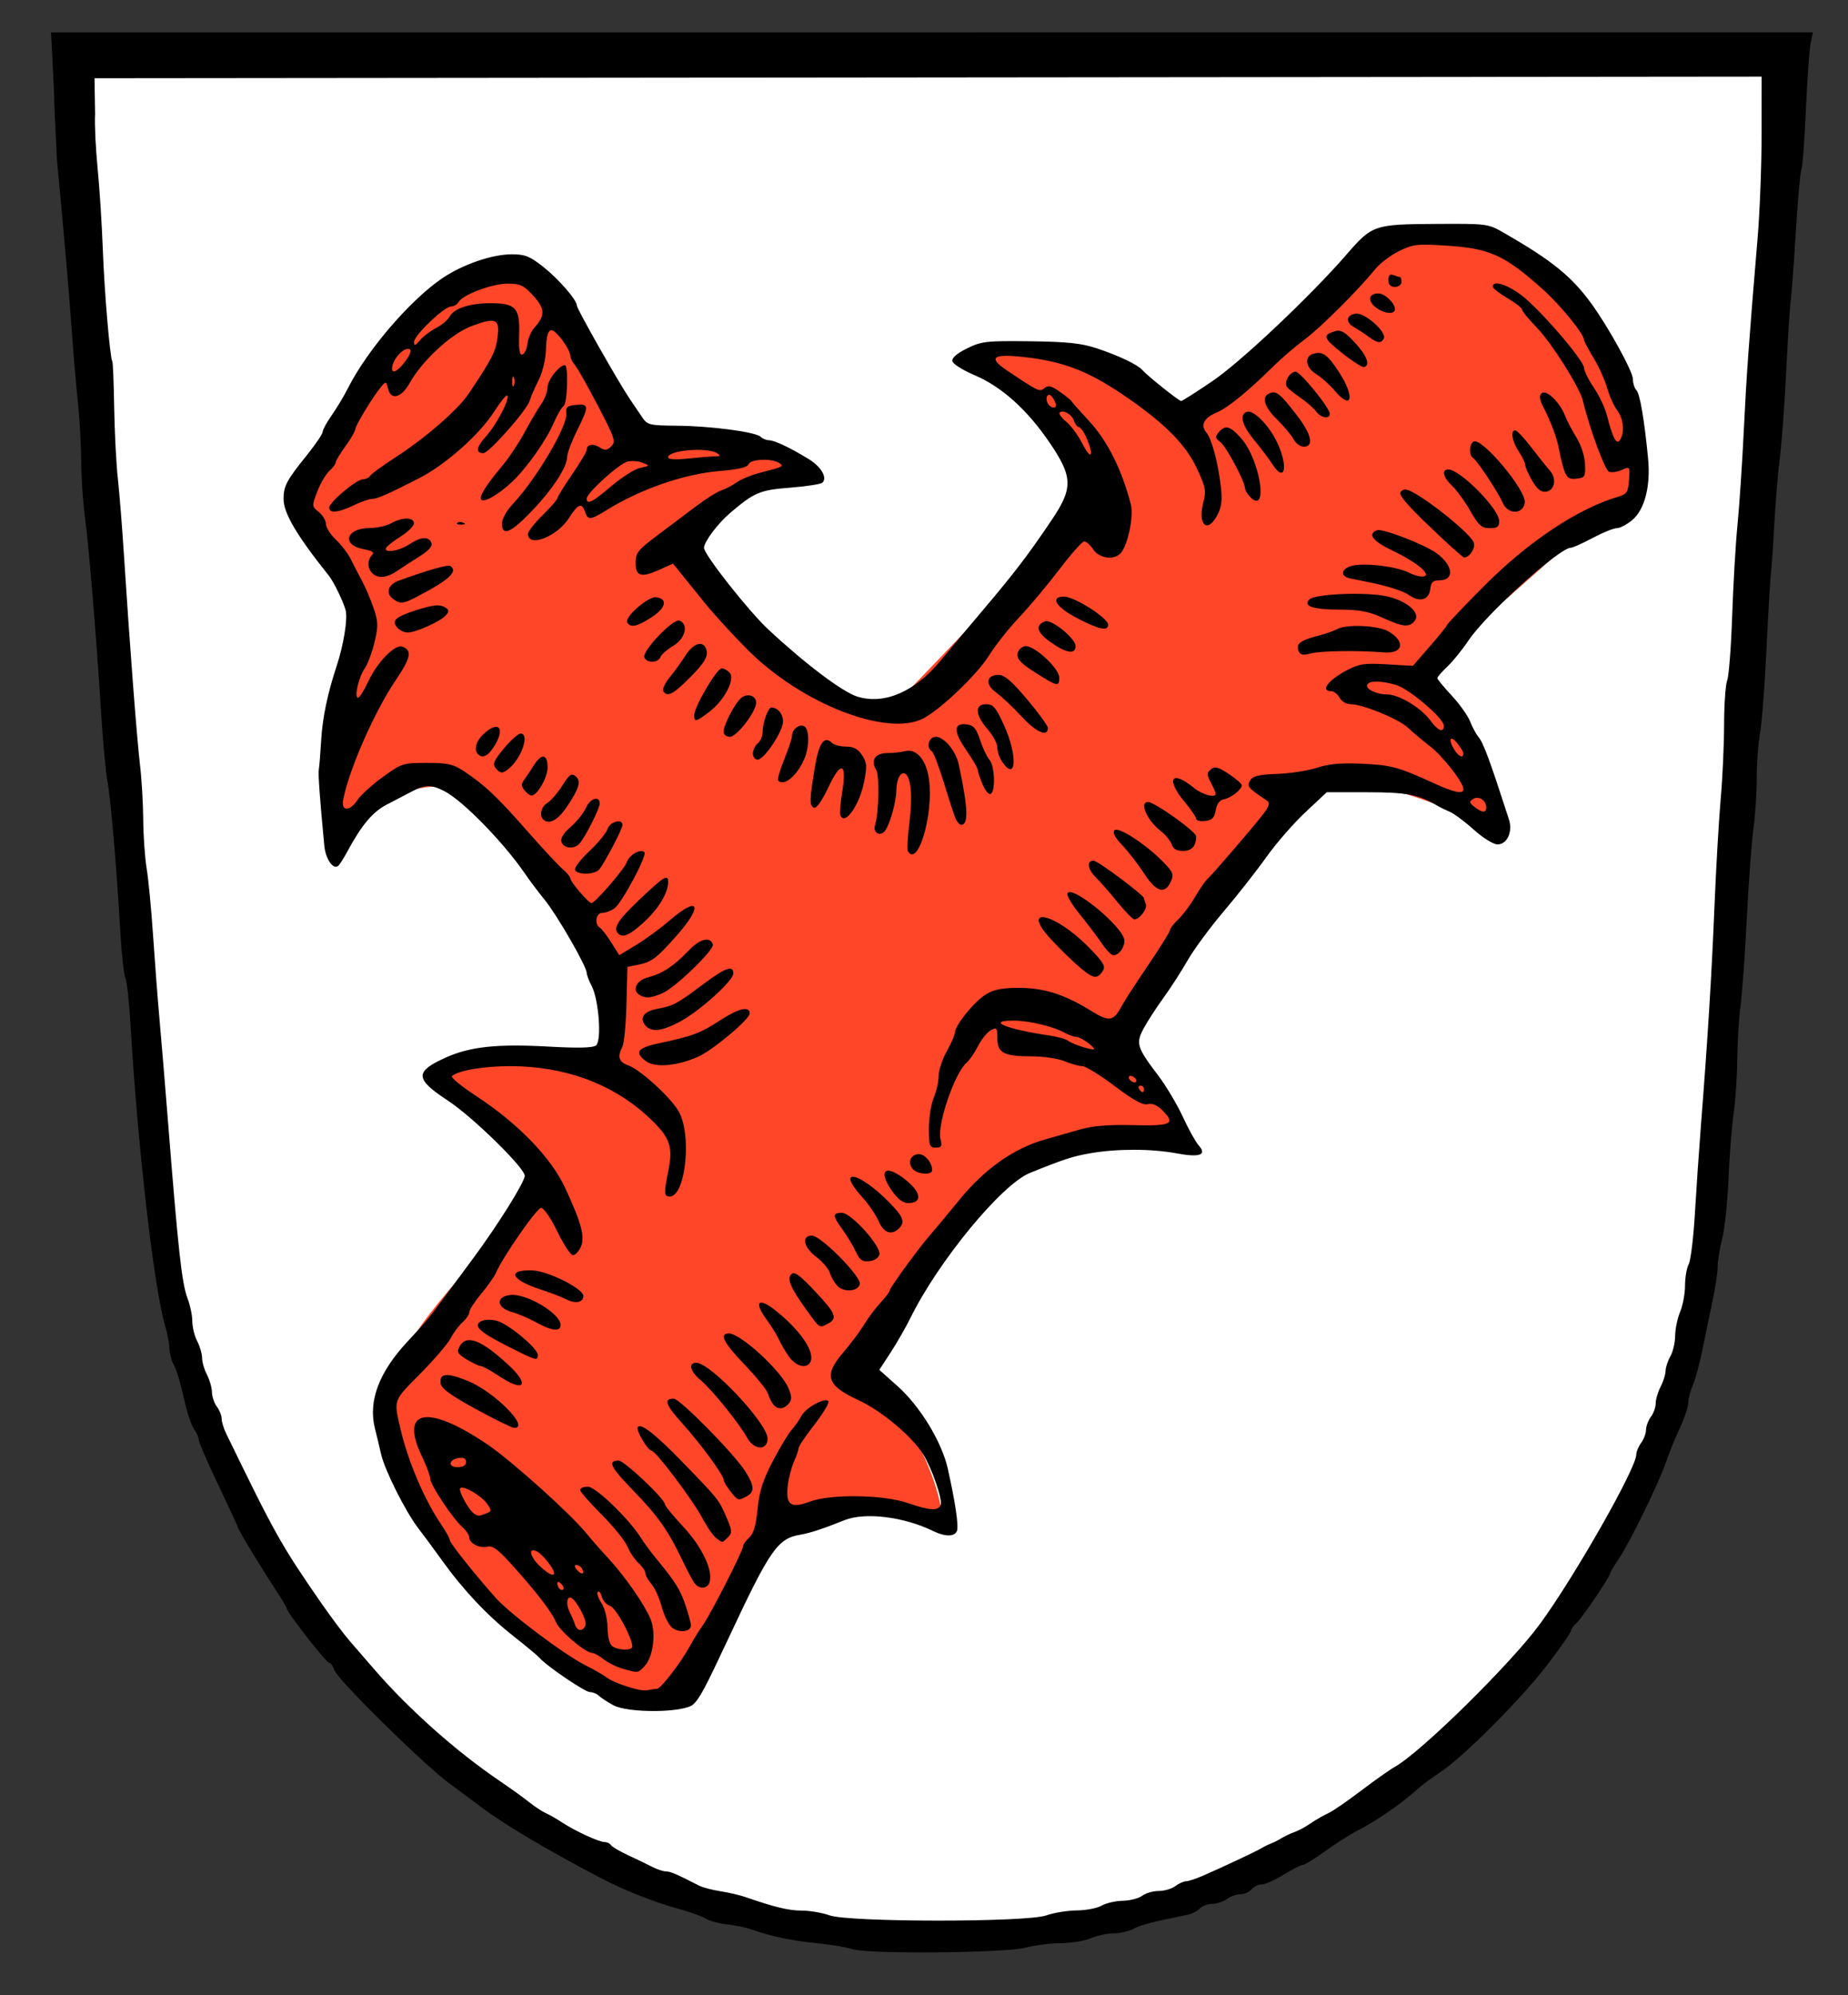 <?xml version="1.0" encoding="UTF-8" standalone="no"?>
<!-- Created with Inkscape (http://www.inkscape.org/) -->
<svg
   xmlns:svg="http://www.w3.org/2000/svg"
   xmlns="http://www.w3.org/2000/svg"
   version="1.0"
   width="567"
   height="612"
   id="svg2">
  <rect width="100%" height="100%" fill="#333333" stroke="none"/>
  <defs
     id="defs5" />
  <g
     id="g2384">
    <path
       d="M 24,17 L 547,19 L 520,399 C 507,471 451,535 414,556 C 390.599,569.282 344,595 295,592 C 247.049,589.043 182.357,580.776 140,545 C 99.038,510.388 65,440 56,409 L 24,17 z"
       id="path3066"
       style="fill:#ffffff;fill-rule:evenodd;stroke:none;stroke-width:1px;stroke-linecap:butt;stroke-linejoin:miter;stroke-opacity:1" />
    <path
       d="M 121.59,450.5 C 115.731,440.654 113.556,432.566 120.39,421.987 C 129.907,399.701 149.832,385.318 165,362.52 C 159.583,352.276 148.599,339.123 135.5,330.468 C 144.791,320.919 168.772,324.055 186.131,326.891 C 187.072,294.121 163.878,264.265 139.217,240.856 C 122.769,241.184 113.215,245.752 104.462,256.663 C 104.035,230.165 109.223,189.791 109.784,184.941 C 105.359,172.489 91.432,163.69 92.428,149.611 C 106.146,117.292 124.569,95.825 155.16,80.513 C 197.256,110.541 169.967,131.294 207.676,134.894 C 225.081,131.344 226.745,135.035 248.043,145.137 C 236.81,144.641 218.044,155.935 210.5,167.694 C 225.327,185.972 250.667,211.212 270.985,219.864 C 290.525,199.465 319.791,169.985 336.576,147.579 C 320.913,126.736 308.893,117.321 299.731,110.006 C 314.213,105.896 335.037,109.856 361.809,126 C 383.905,114.637 404.827,93.032 425.524,74.56 C 453.411,72.885 467.378,75.524 484.834,95.386 C 498.86,111.697 506.224,126.707 501.364,149.101 L 438.226,204.865 C 445.824,216.778 452.689,234.572 458,252.86 C 441.534,247.795 421.177,237.228 404.413,240.221 C 382.91,264.776 366.181,287.506 345.5,316.124 C 353.637,328.563 356.213,334.978 363.936,350.603 C 344.087,350.43 320.437,354.659 302.25,363.925 C 293.094,379.036 274.309,403.509 264.535,418.5 C 277.868,432.84 287.818,451.827 289.255,466.184 C 272.189,462.224 246.596,464.877 235.957,471.12 C 227.527,486.713 217.506,508.381 204.895,520.424 C 189.783,522.662 143.056,496.294 121.59,450.5 z"
       id="path2390"
       style="fill:#ff4628;fill-opacity:1" />
    <path
       d="M 188.105,522.991 C 186.238,521.957 184.236,520.636 183.655,520.055 C 183.075,519.475 181.88,519 181,519 C 179.473,519 167.597,510.931 165.5,508.469 C 164.95,507.823 161.303,504.787 157.395,501.721 C 149.609,495.612 142.128,487.675 135.676,478.677 C 133.379,475.474 130.052,470.974 128.283,468.677 C 124.429,463.673 118.018,450.879 116.919,446 C 116.486,444.075 115.632,440.508 115.021,438.073 C 112.945,429.796 116.254,420.937 124.901,411.624 C 130.937,405.125 131.337,404.643 136.5,397.666 C 139.25,393.949 143.072,388.792 144.994,386.204 C 152.678,375.857 161,362.558 161,360.627 C 161,358.208 145.022,342.578 137.483,337.621 C 127.242,330.888 127.131,328.719 136.805,324.36 C 144.244,321.008 152.571,320.131 168.5,321.021 C 177.489,321.523 181.925,321.407 182.877,320.645 C 184.659,319.221 183.73,306.629 181.533,302.416 C 180.697,300.812 180.01,298.992 180.006,298.372 C 179.996,296.427 170.95,280.71 167.161,276.053 C 165.171,273.607 162.507,270.078 161.24,268.211 C 154.673,258.535 142.022,245.562 136.3,242.636 C 132.322,240.603 130.366,240.634 126.307,242.798 C 124.55,243.734 121.112,245.529 118.665,246.787 C 114.383,248.988 110.928,253.084 106.676,261 C 105.642,262.925 104.388,264.931 103.891,265.457 C 102.383,267.051 99.91,263.637 99.505,259.403 C 98.123,244.947 97.572,237.3 97.819,236 C 97.976,235.175 98.301,231.125 98.542,227 C 98.939,220.208 100.498,212.713 103.221,204.5 C 105.46,197.751 106.762,189.656 106.024,187.082 C 105.205,184.228 102.381,178.431 100.914,176.594 C 90.963,164.133 87,157.408 87,152.984 C 87,149.099 87.958,147.303 94.097,139.685 C 96.794,136.338 99,133.083 99,132.45 C 99,131.818 100.24,129.545 101.755,127.4 C 103.271,125.255 105.536,121.475 106.79,119 C 112.651,107.428 125.654,92.246 135.5,85.478 C 141.787,81.157 150.892,78 157.067,78 C 161.067,78 162.588,78.607 166.66,81.826 C 171.431,85.598 177,92.023 177,93.754 C 177,94.746 189.797,117.311 193.187,122.297 C 194.385,124.058 196.122,126.625 197.046,128 C 198.62,130.342 199.287,130.505 207.613,130.571 C 217.982,130.655 231.89,132.49 233.371,133.971 C 233.937,134.537 235.097,135.015 235.95,135.034 C 237.69,135.072 242.658,137.433 248.206,140.858 C 251.967,143.179 253.894,146.518 252.349,148.036 C 251.882,148.495 247.45,149.187 242.5,149.574 C 233.098,150.309 231.458,150.998 224,157.356 C 220.201,160.594 216,166.205 216,168.04 C 216,170.071 229.592,187.327 235.661,193 C 246.891,203.499 258.547,212.292 263.057,213.669 C 271.396,216.214 280.75,212.157 288.651,202.567 C 291.318,199.331 297.343,192.141 302.04,186.591 C 311.363,175.575 315.49,170.158 322.67,159.509 C 329.305,149.67 329.202,146.267 321.947,135.631 C 315.098,125.591 307.268,118.575 299,115.072 C 295.425,113.557 292.364,111.622 292.199,110.773 C 292.005,109.778 293.608,108.386 296.699,106.864 C 301.142,104.676 302.582,104.513 316,104.675 C 327.444,104.814 331.764,105.269 336.5,106.838 C 343.265,109.079 349.012,111.814 350.5,113.501 C 352.117,115.333 361.721,123 362.399,123 C 362.741,123 367.114,120.215 372.117,116.812 C 380.844,110.875 402.261,90.636 413.275,77.916 C 420.968,69.032 421.667,68.793 440.342,68.682 C 456.393,68.587 456.533,68.605 461.5,71.461 C 476.168,79.896 482.124,84.711 488.215,93.06 C 493.429,100.207 501,113.931 501,116.234 C 501,117.536 501.487,119.087 502.082,119.682 C 503.151,120.751 504.51,128.702 505.663,140.634 C 506.478,149.07 504.624,156.297 500.825,159.494 C 499.187,160.872 497.044,162 496.064,162 C 495.084,162 491.752,163.35 488.66,165 C 485.568,166.65 482.56,168 481.977,168 C 478.439,168 455.962,188.355 450.555,196.455 C 448.702,199.23 445.795,202.822 444.093,204.437 C 442.392,206.052 441,207.653 441,207.994 C 441,208.334 442.973,210.732 445.385,213.322 C 447.797,215.912 450.346,219.486 451.05,221.265 C 451.754,223.044 452.895,225.175 453.587,226 C 455.135,227.845 457.01,232.908 462.97,251.329 C 464.198,255.124 462.418,259 459.448,259 C 458.213,259 454.993,257.001 452.239,254.525 C 449.502,252.064 446.19,249.59 444.881,249.027 C 443.571,248.465 441.825,247.608 441,247.124 C 435.167,243.698 431.53,243 419.503,243 L 407.073,243 L 400.502,249.147 C 396.887,252.528 391.502,258.716 388.534,262.897 C 385.565,267.079 379.698,274.55 375.494,279.5 C 371.291,284.45 366.31,291.2 364.425,294.5 C 362.54,297.8 359.204,302.975 357.011,306 C 354.818,309.025 352.076,313.253 350.918,315.395 C 348.424,320.006 348.816,321.284 355.355,329.868 C 357.714,332.966 361.1,338.643 362.879,342.484 C 364.659,346.326 366.843,350.274 367.734,351.258 C 370.441,354.25 368.155,355.093 360.97,353.752 C 353.238,352.309 342.732,352.3 334.5,353.729 C 329.201,354.649 326.371,355.571 316,359.762 C 307.32,363.269 287.914,386.822 279.31,404.293 C 277.899,407.157 275.179,411.899 273.265,414.832 L 269.784,420.164 L 275.398,425.167 C 282.273,431.295 288.929,442.211 290.778,450.393 C 293.087,460.609 294.189,468.065 293.611,469.571 C 292.916,471.381 289.972,471.398 286.331,469.611 C 277.363,465.211 265.411,463.744 259.108,466.271 C 252.475,468.929 248.524,470.225 245.5,470.734 C 238.583,471.899 236.228,475.3 223.51,502.5 C 216.369,517.773 214.656,520.981 212.681,522.779 C 209.836,525.369 192.665,525.518 188.105,522.991 z M 201.537,518.014 C 202.718,517.998 208.993,509.864 211.694,504.847 C 212.687,503.002 214.462,500.144 215.638,498.496 C 218.093,495.055 228,475.608 228,474.229 C 228,473.723 228.844,472.546 229.875,471.613 C 231.202,470.412 231.954,467.845 232.448,462.827 C 232.986,457.368 234.064,453.985 237.135,448.119 C 239.329,443.928 241.94,439.6 242.937,438.5 C 243.934,437.4 245.254,435.522 245.87,434.326 C 247.153,431.834 252.991,428.59 254.134,429.735 C 254.554,430.156 252.671,433.365 249.949,436.868 C 247.227,440.37 245,443.677 245,444.217 C 245,444.756 244.367,446.616 243.592,448.349 C 242.818,450.082 241.963,453.395 241.693,455.711 C 241.009,461.562 242.652,462.787 248.294,460.632 C 254.649,458.205 270.954,458.404 278.5,461 C 285.407,463.376 287.867,463.509 288.621,461.546 C 289.23,459.959 285.992,450.553 283.344,446.218 C 279.949,440.659 270.52,432.737 263.391,429.454 C 253.559,424.925 252.62,421.872 258.846,414.678 C 260.962,412.234 263.758,408.494 265.06,406.367 C 266.362,404.24 268.679,401.15 270.209,399.5 C 271.739,397.85 272.993,396.183 272.995,395.796 C 273.001,394.993 281.881,382.797 285.26,378.951 C 286.492,377.549 290.65,372.552 294.5,367.847 C 302.134,358.518 311.074,352.222 320.5,349.536 C 323.25,348.753 328.067,347.376 331.205,346.477 C 335.26,345.315 340.014,344.919 347.643,345.109 C 359.464,345.403 360.818,344.727 356.684,340.593 C 355.048,338.957 353.525,338.311 352.152,338.671 C 350.669,339.058 347.788,337.482 341.98,333.106 C 337.523,329.748 333.06,327 332.061,327 C 331.062,327 328.629,326.325 326.654,325.5 C 324.68,324.675 320.095,324 316.466,324 C 307.974,324 306,322.949 306,318.43 C 306,315.241 305.822,315.025 304.003,315.998 C 302.905,316.586 301.138,318.769 300.076,320.85 C 299.015,322.931 297.461,325.203 296.623,325.898 C 292.961,328.937 287.458,344.991 288.565,349.404 C 289.112,351.584 288.879,352 287.108,352 C 285.203,352 285,351.434 285,346.122 C 285,342.889 285.675,338.629 286.5,336.654 C 287.325,334.68 288,331.674 288,329.975 C 288,328.275 289.125,324.87 290.5,322.407 C 291.875,319.944 293,317.359 293,316.662 C 293,314.51 298.918,307.214 302.417,305.051 C 304.922,303.503 307.423,303 312.618,303 C 320.341,303.001 326.683,305.021 334.794,310.062 C 340.401,313.548 341.647,313.328 344.257,308.392 C 344.941,307.099 348.538,301.559 352.25,296.081 C 355.962,290.603 359,285.722 359,285.235 C 359,284.747 360.132,283.285 361.516,281.985 C 362.9,280.685 365.229,277.569 366.692,275.061 C 368.156,272.552 369.896,270.05 370.56,269.5 C 371.224,268.95 375.95,263.584 381.063,257.575 C 389.783,247.329 390.24,246.571 388.43,245.369 C 382.926,241.713 382.475,241.158 383.567,239.376 C 384.395,238.023 386.256,237.576 391.891,237.373 C 395.882,237.229 401.353,236.379 404.048,235.484 C 407.566,234.316 411.423,233.965 417.724,234.241 C 426.753,234.635 429.054,235.253 439.729,240.145 C 446.185,243.104 449,243.682 449,242.05 C 449,240.004 442.721,231.951 438.72,228.867 C 436.399,227.078 433.36,224.523 431.966,223.19 C 429.185,220.529 418.128,216 414.413,216 C 413.094,216 411.603,215.126 411,214 C 410.411,212.9 409.27,212 408.465,212 C 405.008,212 407.421,208.681 413.056,205.685 C 416.991,203.593 418.504,203.36 425.518,203.766 L 433.502,204.228 L 438.751,198.193 C 441.638,194.874 444,191.936 444,191.665 C 444,191.394 449.062,186.071 455.25,179.836 C 468.783,166.2 484.082,156.005 496.5,152.347 C 499.145,151.568 499.536,150.961 499.808,147.227 C 500.112,143.04 500.086,143.004 497.622,144.127 C 496.25,144.752 494.47,145.011 493.667,144.702 C 492.418,144.223 487.627,131.187 485.659,122.913 C 484.669,118.749 476.052,105.13 471.34,100.282 C 468.953,97.826 467,95.427 467,94.95 C 467,94.474 464.975,92.898 462.5,91.447 C 460.025,89.997 458,88.403 458,87.905 C 458,85.886 462.397,87.21 466.81,90.557 C 472.455,94.838 485.993,110.557 486.018,112.86 C 486.028,113.762 487.38,116.482 489.022,118.905 C 490.663,121.328 492.47,125.153 493.037,127.405 C 494.786,134.352 495.995,136.621 497.053,134.948 C 498.534,132.608 498.137,128.451 496.189,125.885 C 495.193,124.573 493.801,121.475 493.095,119 C 492.389,116.525 490.504,112.356 488.906,109.735 C 487.308,107.114 486,104.638 486,104.232 C 486,102.433 478.732,93.536 473.314,88.701 C 461.408,78.078 457.075,76.15 443.176,75.294 C 434.766,74.776 433.396,74.947 429.213,77.036 C 426.661,78.311 423.444,80.736 422.063,82.427 C 416.596,89.117 405.227,100.45 400.307,104.113 C 397.451,106.239 393.176,109.897 390.807,112.241 C 383.004,119.963 376.723,125.089 373.322,126.51 C 369.395,128.151 368.237,130.376 370.126,132.652 C 371.784,134.65 373.667,141.637 374.555,149.086 C 375.059,153.315 374.824,155.44 373.585,157.836 C 370.513,163.777 367.406,161.176 369.188,154.155 C 370.113,150.513 369.904,149.393 367.239,143.697 C 363.897,136.556 357.943,130.429 346.634,122.495 C 335.054,114.372 327.3,111.158 315.767,109.702 C 304.679,108.303 302.714,109.455 309.011,113.665 C 318.737,120.167 318.965,120.274 320.463,119.031 C 321.583,118.101 322.58,118.343 325.191,120.176 C 327.011,121.454 328.625,122.762 328.777,123.082 C 328.93,123.402 331.324,126.102 334.097,129.082 C 339.777,135.186 344.273,144.16 346.97,154.78 C 347.865,158.303 346.094,166.977 343.953,169.556 C 341.986,171.927 337.271,171.344 335.408,168.5 C 334.507,167.125 333.259,166.03 332.635,166.068 C 332.011,166.105 328.575,169.982 325,174.684 C 321.425,179.386 315.889,185.993 312.698,189.367 C 309.507,192.74 305.361,197.975 303.485,201 C 299.878,206.816 288.64,217.584 283.286,220.352 C 272.203,226.083 246.09,215.933 229.562,199.468 C 225.128,195.051 219.149,188.526 216.276,184.968 C 213.403,181.411 210.027,177.235 208.774,175.688 L 206.496,172.876 L 202.093,174.847 C 196.65,177.284 195,176.739 195,172.504 C 195,169.63 195.809,168.616 201.49,164.361 C 205.06,161.687 210.486,157.61 213.547,155.299 C 216.609,152.989 220.1,150.793 221.307,150.418 C 222.513,150.044 224.629,148.943 226.009,147.972 C 227.389,147.001 230.539,145.688 233.009,145.054 C 240.489,143.134 240.674,143.038 238.972,141.962 C 236.675,140.509 230.29,140.803 229.681,142.389 C 229.317,143.337 226.504,143.997 220.824,144.467 C 209.789,145.38 196.356,150.056 185.77,156.67 C 181.213,159.516 180.314,159.564 179.5,157 C 178.568,154.063 177.32,154.533 174.597,158.846 C 170.961,164.606 162,168.087 162,163.74 C 162,163.012 164.025,160.429 166.5,158 C 168.975,155.571 171,153.256 171,152.855 C 171,152.454 173.025,149.169 175.5,145.553 C 177.975,141.938 180,138.561 180,138.049 C 180,136.332 181.9,135.921 183.943,137.197 C 185.624,138.246 186.235,138.193 187.545,136.883 C 188.982,135.446 188.615,134.333 183.425,124.403 C 180.291,118.406 177.113,112.79 176.364,111.921 C 175.614,111.053 175,109.847 175,109.241 C 175,107.136 170.492,101.05 169.099,101.274 C 168.121,101.432 167.643,103.161 167.518,107 C 167.412,110.242 166.5,114.142 165.297,116.5 C 164.175,118.7 162.911,121.615 162.489,122.977 C 161.575,125.925 150.018,138.976 148.309,138.99 C 145.84,139.01 146.13,137.127 149.096,133.869 C 152.309,130.339 156.545,122.211 155.641,121.308 C 155.352,121.018 153.525,123.267 151.582,126.305 C 147.114,133.289 136.719,142.518 128.692,146.627 C 118.901,151.64 115.807,152.998 114.096,153.034 C 113.218,153.053 110.7,153.937 108.5,155 C 103.826,157.258 101,157.526 101,155.712 C 101,154.056 109.408,147 111.381,147 C 112.207,147 113.168,146.537 113.518,145.97 C 113.868,145.404 117.382,142.846 121.327,140.286 C 130.713,134.195 140.517,125.665 143.842,120.698 C 150.932,110.106 152.046,107.947 152.634,103.657 C 153.44,97.775 152.202,97.204 144.714,100.006 C 138.512,102.326 129.586,110.537 125.663,117.531 C 123.104,122.092 119.914,122.874 119.036,119.155 C 118.504,116.9 118.422,116.881 116.922,118.655 C 114.489,121.53 109,130.561 109,131.688 C 109,132.244 107.65,134.564 106,136.841 C 104.35,139.119 103,141.367 103,141.836 C 103,142.306 102.116,143.49 101.036,144.467 C 99.956,145.445 98.296,148.277 97.347,150.761 C 95.648,155.21 95.655,155.302 97.811,157.048 C 99.015,158.023 100,159.677 100,160.723 C 100,161.77 101.387,163.948 103.082,165.563 C 104.777,167.178 106.819,169.85 107.62,171.5 C 108.422,173.15 109.938,176.075 110.989,178 C 112.041,179.925 113.655,183.7 114.577,186.389 C 116.047,190.676 116.09,191.968 114.933,196.889 C 114.207,199.975 112.847,203.625 111.91,205 C 110.019,207.776 108.597,214 109.854,214 C 110.296,214 111.7,211.775 112.974,209.056 C 115.798,203.027 121.22,197.487 123.457,198.345 C 126.506,199.515 126.065,201.746 121.429,208.599 C 114.894,218.258 107.089,235.999 105.304,245.25 C 104.596,248.917 107.308,248.986 109.682,245.362 C 110.633,243.911 114.108,240.761 117.406,238.362 C 123.228,234.125 123.617,234 130.968,234 C 137.503,234 139.079,234.364 142.518,236.665 C 148.875,240.92 152.576,244.421 161.665,254.778 C 166.358,260.125 171.278,265.417 172.599,266.538 C 173.919,267.658 175.013,269.008 175.029,269.538 C 175.06,270.539 180.615,277 181.446,277 C 182.56,277 191.572,266.594 192.318,264.446 C 193.114,262.154 196.557,260.224 197.739,261.406 C 198.646,262.312 190.757,277.051 188.527,278.615 C 187.443,279.377 185.755,280 184.777,280 C 182.834,280 182.275,283.434 184.041,284.525 C 184.613,284.879 186.19,286.925 187.545,289.072 L 190.01,292.976 L 195.255,289.791 C 198.14,288.04 202.742,284.671 205.483,282.304 C 214.591,274.437 215.868,277.703 207.401,287.212 C 201.237,294.135 199.997,295.049 195.534,295.96 L 192.5,296.579 L 192.209,307.932 C 192.049,314.177 191.486,320.092 190.959,321.077 C 189.347,324.089 189.873,325.76 192.75,326.767 C 196.347,328.027 205.296,336.125 208.094,340.652 C 212.372,347.575 210.441,367 205.474,367 C 203.702,367 203.662,366.017 205.133,358.694 C 206.614,351.317 205.407,348.426 198.11,341.871 C 187.318,332.177 172.956,327.034 156.616,327.012 C 148.431,327.001 140.697,328.311 138.667,330.052 C 138.209,330.444 141.584,333.218 146.167,336.215 C 158.893,344.537 169.133,355.114 173.394,364.34 C 178.48,375.35 179.564,379.466 178.181,382.503 C 177.555,383.876 176.471,384.991 175.771,384.979 C 175.072,384.968 172.925,381.705 171,377.729 C 168.998,373.594 166.867,370.5 166.021,370.5 C 164.695,370.5 154.299,385.453 152.1,390.522 C 151.618,391.634 149.598,394.489 147.611,396.867 C 145.625,399.244 144,401.752 144,402.44 C 144,403.127 143.054,404.546 141.898,405.593 C 140.741,406.639 139.1,408.846 138.251,410.498 C 137.401,412.149 133.196,417.049 128.906,421.387 C 120.441,429.946 120.714,429.121 123.057,439 C 125.307,448.492 130.325,460.17 135.299,467.489 C 136.784,469.675 138,471.873 138,472.372 C 138,473.265 145.714,482.959 152.189,490.204 C 156.477,495.001 173.075,507.464 179.5,510.711 C 182.25,512.1 185.111,513.729 185.858,514.33 C 188.2,516.216 196.41,518.892 198.5,518.45 C 199.6,518.217 200.966,518.021 201.537,518.014 z M 191.058,511.832 C 189.165,511.288 186.517,509.979 185.173,508.922 C 183.83,507.865 182.302,507 181.779,507 C 179.63,507 171.747,500.331 170.573,497.519 C 169.223,494.289 164.556,488.25 156.545,479.368 C 152.896,475.321 151.075,474.009 149.634,474.386 C 147.251,475.009 144,473.413 144,471.62 C 144,470.899 143.045,469.453 141.878,468.405 C 138.836,465.673 132,455.393 132,453.55 C 132,452.692 130.875,449.658 129.5,446.808 C 122.464,432.222 131.082,430.572 149.476,442.983 C 156.845,447.956 174.904,464.16 179.874,470.259 C 181.326,472.041 184.386,475.525 186.672,478 C 191.729,483.473 197.718,492.081 199.593,496.569 C 201.346,500.763 200.441,508.15 197.832,510.95 C 195.71,513.228 195.856,513.209 191.058,511.832 z M 194,505.029 C 194,502.346 188.974,493.127 187.207,492.566 C 186.112,492.218 184.96,490.956 184.648,489.761 C 184.335,488.565 183.776,487.891 183.404,488.262 C 183.033,488.634 183.533,490.164 184.515,491.663 C 185.552,493.246 186.342,496.418 186.4,499.231 C 186.465,502.361 187.031,504.41 188,505.022 C 189.967,506.264 194,506.269 194,505.029 z M 179.629,498.525 C 180.243,496.925 176.417,490 174.918,490 C 173.734,490 173.739,492.538 174.927,494.764 C 175.437,495.719 176.098,497.288 176.396,498.25 C 177.056,500.384 178.857,500.537 179.629,498.525 z M 172.183,485.783 C 171.466,485.066 171,485.007 171,485.633 C 171,486.968 172.183,488.151 172.85,487.483 C 173.134,487.199 172.834,486.434 172.183,485.783 z M 170,482.465 C 170,481.207 166.566,476.838 164.858,475.924 C 161.908,474.345 162.515,477.47 165.74,480.46 C 168.335,482.866 170,483.65 170,482.465 z M 178.541,481.067 C 178.179,480.48 177.403,480 176.819,480 C 176.155,480 176.231,480.574 177.02,481.524 C 178.392,483.177 179.617,482.808 178.541,481.067 z M 149.258,464.164 C 150.874,463.524 150.889,463.287 149.447,461.228 C 147.7,458.733 142.149,455.518 141.21,456.457 C 140.531,457.136 143.763,463.099 145.425,464.235 C 146.68,465.092 146.923,465.088 149.258,464.164 z M 143,448.43 C 143,447.388 142.271,446.968 140.828,447.18 C 137.627,447.652 137.284,450 140.417,450 C 142.097,450 143,449.451 143,448.43 z M 206.121,499.157 C 205.092,498.246 203.686,495.365 202.996,492.755 C 202.307,490.145 200.901,487.038 199.871,485.852 C 198.842,484.665 198,483.158 198,482.502 C 198,481.846 197.063,480.462 195.917,479.425 C 194.772,478.389 193.231,476.094 192.492,474.326 C 191.753,472.558 188.19,468.153 184.574,464.537 C 180.958,460.921 178,457.521 178,456.981 C 178,456.442 179.073,456 180.385,456 C 182.792,456 192.987,465.862 196.707,471.79 C 197.643,473.28 199.779,476.164 201.454,478.197 C 207.276,485.264 208.689,487.528 210.34,492.428 C 211.253,495.139 212,497.899 212,498.562 C 212,500.549 208.135,500.941 206.121,499.157 z M 213.215,485.75 C 212.649,485.062 211.008,482.025 209.569,479 C 205.023,469.445 202.016,465.141 194.43,457.33 C 187.248,449.935 186.296,448 189.838,448 C 191.547,448 204,459.782 204,461.399 C 204,461.865 206.588,465.019 209.75,468.41 C 215.508,474.583 218.96,482.057 217.64,485.495 C 216.939,487.323 214.621,487.457 213.215,485.75 z M 219.723,471.75 C 218.81,471.062 216.901,468.296 215.481,465.603 C 212.623,460.18 201.196,445 199.973,445 C 198.797,445 195.061,438.71 195.661,437.74 C 196.529,436.335 201.064,439.868 209.354,448.408 C 220.39,459.778 220.539,459.963 222.825,465.239 C 224.656,469.467 224.715,470.142 223.368,471.489 C 221.551,473.306 221.768,473.291 219.723,471.75 z M 224.073,457.365 C 222.933,455.916 222,454.336 222,453.855 C 222,452.41 215.03,442.898 209.363,436.61 C 204.16,430.836 203.521,429 206.715,429 C 208.593,429 225.17,445.823 228.62,451.23 C 231.506,455.753 231.612,457.602 229.066,458.965 C 226.446,460.367 226.429,460.361 224.073,457.365 z M 229.244,440.992 C 226.76,436.507 218.545,426.329 215.004,423.35 C 211.712,420.58 211.06,418 213.652,418 C 217.998,418 235.5,436.608 235.5,441.229 C 235.5,444.992 231.373,444.836 229.244,440.992 z M 146,432.195 C 138.399,428.049 135.416,425.886 135.197,424.361 C 134.738,421.167 137.093,420.937 143.52,423.55 C 151.723,426.883 162.817,438.119 157.75,437.961 C 157.062,437.939 151.775,435.345 146,432.195 z M 237.245,430.75 C 236.695,430.062 235.959,428.566 235.61,427.425 C 235.262,426.283 232.057,422.313 228.488,418.601 C 221.988,411.84 220.559,409 223.656,409 C 227.241,409 239.71,420.47 241.917,425.799 C 242.977,428.359 242.994,429.303 241.999,430.501 C 240.484,432.327 238.586,432.427 237.245,430.75 z M 153,422 C 150.525,420.355 148.05,419.005 147.5,419.001 C 146.95,418.996 145.023,418.092 143.218,416.991 C 140.406,415.277 140.088,414.704 141.003,412.995 C 143.025,409.216 147.547,410.879 155.75,418.421 C 162.792,424.895 160.954,427.287 153,422 z M 242.093,416.131 C 240.969,414.552 239.579,412.19 239.003,410.881 C 238.428,409.571 236.648,406.7 235.047,404.5 C 231.226,399.249 232.733,397.829 237.837,401.871 C 245.769,408.153 250.341,415.022 248.535,417.943 C 247.32,419.909 244.147,419.016 242.093,416.131 z M 155.956,413.017 C 147.022,408.498 144.994,406.586 147.685,405.216 C 148.723,404.689 150.785,404.652 152.5,405.131 C 156.101,406.136 165,413.574 165,415.578 C 165,417.504 164.606,417.392 155.956,413.017 z M 164.5,405.592 C 162.3,404.381 158.925,402.948 157,402.408 C 152.26,401.077 152.046,397.641 156.676,397.192 C 161.646,396.71 172,402.939 172,406.41 C 172,408.549 169.348,408.26 164.5,405.592 z M 247.532,401.912 C 242.471,394.867 241.36,392.24 242.823,390.777 C 243.715,389.885 245.415,391.121 249.996,395.996 C 256.458,402.872 257.066,404.359 254.066,405.965 C 251.363,407.411 251.579,407.545 247.532,401.912 z M 173.737,398.539 C 172.356,397.822 168.812,396.455 165.863,395.5 C 156.68,392.528 155.369,389.358 163.452,389.671 C 168.187,389.855 179,395.291 179,397.488 C 179,399.487 176.519,399.982 173.737,398.539 z M 256.816,394.297 C 255.947,393.309 254.941,391.527 254.579,390.339 C 254.217,389.15 252.364,386.99 250.461,385.538 C 246.517,382.53 245.793,379 249.118,379 C 251.859,379 264.241,391.498 263.801,393.82 C 263.353,396.186 258.753,396.501 256.816,394.297 z M 262.532,383.813 C 261.681,381.991 259.863,378.971 258.492,377.102 C 255.406,372.894 255.374,372 258.309,372 C 261.144,372 270.305,382.166 269.812,384.765 C 269.616,385.797 268.388,386.627 266.781,386.813 C 264.563,387.069 263.802,386.532 262.532,383.813 z M 269.611,374.61 C 268.832,372.746 266.576,369.429 264.597,367.239 C 256.225,357.972 263.468,359.284 272.75,368.716 C 277.199,373.237 277.792,374.808 275.8,376.8 C 273.588,379.012 271.078,378.124 269.611,374.61 z M 273.541,365.059 C 269.033,358.554 271.994,356.909 278.421,362.347 C 282.749,366.008 282.859,369 278.667,369 C 277.007,369 275.433,367.79 273.541,365.059 z M 280.011,358.513 C 278.367,356.532 279.446,354 281.933,354 C 283.829,354 286,356.634 286,358.934 C 286,360.537 281.423,360.215 280.011,358.513 z M 198.25,325.516 C 194.601,322.873 195.539,321.418 201.75,320.089 C 212.675,317.752 214.679,317.007 220.952,312.953 C 226.711,309.231 230,308.473 230,310.868 C 230,312.679 218.488,322.291 214.025,324.206 C 207.528,326.995 201.036,327.534 198.25,325.516 z M 198.011,314.513 C 196.082,312.189 197.542,310.174 201.697,309.424 C 206.533,308.55 207.594,307.983 215.648,301.962 C 222.562,296.794 225,295.911 225,298.574 C 225,300.774 214.887,309.948 208.822,313.25 C 203.165,316.33 199.841,316.718 198.011,314.513 z M 196.152,305.115 C 193.797,303.623 195.295,300.68 198.882,299.751 C 203.27,298.614 206.64,296.397 211.178,291.663 C 214.729,287.959 217.876,287.124 218.721,289.662 C 219.255,291.266 207.229,302.911 203.282,304.613 C 199.584,306.207 198.046,306.315 196.152,305.115 z M 331.383,296.787 C 329.24,294.979 325.277,291.123 322.576,288.217 C 312.773,277.672 323.425,279.792 333.989,290.489 C 338.461,295.017 339.273,296.343 338.412,297.708 C 336.703,300.418 335.498,300.26 331.383,296.787 z M 338,289.295 C 336.625,287.265 333.562,283.217 331.193,280.299 C 328.824,277.381 327.172,274.531 327.522,273.965 C 329.097,271.417 345,284.654 345,288.512 C 345,290.75 343.264,293.004 341.55,292.993 C 340.973,292.989 339.375,291.325 338,289.295 z M 189.667,286.333 C 188.004,284.671 189.503,282.292 196.25,275.889 C 203.81,268.715 205,267.986 205,270.532 C 205,273.835 202.085,278.693 197.67,282.75 C 193.237,286.823 191.109,287.776 189.667,286.333 z M 342.911,276.75 C 340.559,273.863 337.592,270.469 336.318,269.21 C 333.658,266.581 333.279,264 335.553,264 C 336.844,264 351,274.567 351,275.531 C 351,275.699 351.251,276.49 351.558,277.289 C 352.107,278.722 349.647,282 348.022,282 C 347.562,282 345.262,279.637 342.911,276.75 z M 351.087,267.985 C 349.3,265.227 346.286,261.325 344.39,259.315 C 342.07,256.855 341.272,255.328 341.951,254.649 C 343.146,253.454 351.72,259.052 356.937,264.435 C 359.989,267.584 360.224,268.213 359.193,270.475 C 357.399,274.412 354.718,273.589 351.087,267.985 z M 176.444,266.909 C 176.072,266.308 178.001,263.723 180.741,261.151 C 183.475,258.584 186.032,255.475 186.423,254.242 C 187.128,252.021 191,250.987 191,253.019 C 191,254.193 185.526,264.661 183.867,266.66 C 182.531,268.27 177.391,268.442 176.444,266.909 z M 278.569,261.112 C 278.268,260.624 278.468,256.699 279.014,252.39 C 280.032,244.36 279.545,238.455 277.775,237.361 C 276.369,236.492 275.036,238.96 275,242.5 C 274.962,246.253 272.81,253.59 271.306,255.094 C 269.762,256.638 267.79,255.238 268.474,253.083 C 269.665,249.33 269.888,237.793 268.802,236.055 C 267.024,233.207 268.51,231.002 272.219,230.986 C 274.023,230.979 276.426,230.724 277.557,230.42 C 281.161,229.452 284.228,233.006 285.038,239.088 C 286.46,249.772 281.661,266.114 278.569,261.112 z M 359.508,259.026 C 359.164,257.94 357.671,256.103 356.191,254.942 C 351.89,251.569 349.437,246.003 352.25,245.998 C 354.261,245.994 367,255.086 367,256.525 C 367,259.525 365.668,261 362.96,261 C 361.025,261 359.937,260.378 359.508,259.026 z M 172.297,258.332 C 171.86,257.193 172.763,255.688 175.146,253.582 C 177.064,251.887 179.157,249.262 179.796,247.75 C 181.011,244.874 184,243.947 184,246.447 C 184,247.966 179.807,256.322 177.88,258.645 C 176.32,260.524 173.068,260.342 172.297,258.332 z M 293.059,250.75 C 292.566,249.512 290.961,244.565 289.494,239.755 C 288.026,234.945 286.415,230.756 285.913,230.446 C 284.056,229.299 284.942,226 287.106,226 C 289.67,226 293.264,230.308 294.157,234.452 C 297.01,247.692 297.226,253 294.911,253 C 294.386,253 293.553,251.988 293.059,250.75 z M 166.667,251.333 C 165.363,250.03 166.029,247.463 167.988,246.239 C 169.082,245.557 171.133,243.165 172.547,240.925 C 174.674,237.556 175.37,237.063 176.582,238.068 C 178.387,239.566 177.742,241.8 173.832,247.594 C 171.116,251.618 168.379,253.046 166.667,251.333 z M 367,251.161 C 367,250.627 365.425,248.304 363.5,246 C 357.547,238.875 359.432,235.988 366.327,241.67 C 368.862,243.76 373,244.864 373,243.45 C 373,243.148 372.337,241.618 371.526,240.051 C 370.227,237.538 370.228,237.056 371.533,235.972 C 372.737,234.974 373.762,235.238 377.007,237.386 C 379.203,238.839 381,240.402 381,240.859 C 381,242.171 377.696,244.758 375.508,245.159 C 374.201,245.399 373.339,246.552 373.003,248.512 C 372.599,250.87 371.912,251.567 369.745,251.816 C 368.235,251.99 367,251.696 367,251.161 z M 257.815,249.946 C 257.604,249.311 257.87,246.135 258.407,242.888 C 259.899,233.866 258.005,233.256 254.14,241.515 C 252.242,245.57 250.53,248.004 249.762,247.74 C 248.305,247.237 248.348,245.277 250.039,235.168 C 251.267,227.831 252.921,225.521 255.267,227.867 C 255.89,228.49 257.833,229 259.585,229 C 261.922,229 263.229,229.701 264.496,231.634 C 265.991,233.916 266.072,235.021 265.104,239.884 C 263.66,247.142 259.017,253.551 257.815,249.946 z M 160.93,242.416 C 159.888,241.161 159.869,240.487 160.837,239.166 C 161.508,238.25 162.832,236.265 163.779,234.756 C 166.15,230.976 168,231.243 168,235.365 C 168,238.525 164.861,244 163.05,244 C 162.607,244 161.653,243.287 160.93,242.416 z M 301.479,240.604 C 300.666,238.657 300,236.65 300,236.144 C 300,235.638 298.391,232.886 296.425,230.028 C 292.47,224.278 292.528,221.689 296.602,222.183 C 298.709,222.439 299.505,223.372 300.711,227 C 301.533,229.475 302.834,232.21 303.603,233.079 C 305.216,234.902 305.493,242.577 303.979,243.513 C 303.418,243.86 302.293,242.551 301.479,240.604 z M 238.765,239.431 C 238.452,239.119 239.277,236.202 240.598,232.951 C 241.919,229.7 243,226.446 243,225.72 C 243,223.782 245.036,222.076 246.622,222.685 C 248.325,223.339 248.429,228.898 246.809,232.703 C 244.582,237.934 240.599,241.265 238.765,239.431 z M 152.036,235.544 C 151.053,234.358 151.534,233.242 154.626,229.544 C 156.714,227.045 159.003,225 159.712,225 C 162.583,225 160.093,232.471 156.129,235.75 C 154.185,237.358 153.514,237.324 152.036,235.544 z M 307.557,233.777 C 306.701,232.555 306,230.546 306,229.312 C 306,228.079 304.65,225.532 303,223.653 C 299.176,219.298 298.988,216 302.563,216 C 304.747,216 305.559,216.957 308.063,222.478 C 312.247,231.707 311.878,239.947 307.557,233.777 z M 231,231.122 C 231,230.09 231.675,228.685 232.5,228 C 233.325,227.315 234,225.715 234,224.443 C 234,221.578 235.682,216.995 236.725,217.015 C 238.652,217.053 240.25,218.984 240.25,221.274 C 240.25,224.314 234.473,233 232.452,233 C 231.653,233 231,232.155 231,231.122 z M 146.667,231.333 C 145.331,229.998 146.054,227.298 148.314,225.174 C 152.78,220.979 155.08,223.056 151.913,228.423 C 149.907,231.823 148.138,232.804 146.667,231.333 z M 222,224.46 C 222,222.367 225.492,215.666 227.414,214.071 C 229.318,212.491 232,213.35 232,215.538 C 232,218.283 226.064,226 223.952,226 C 222.861,226 222,225.321 222,224.46 z M 313.434,219.756 C 310.72,216.831 307.189,213.503 305.588,212.362 C 302.164,209.924 302.596,207 306.381,207 C 308.195,207 310.456,208.94 315.162,214.536 C 318.648,218.681 321.5,222.612 321.5,223.272 C 321.5,226.194 317.983,224.66 313.434,219.756 z M 213,219.346 C 213,216.796 219.929,205 221.427,205 C 222.157,205 223.287,205.641 223.937,206.424 C 225.594,208.421 222.186,214.858 217.633,218.331 C 213.543,221.45 213,221.569 213,219.346 z M 203.484,211.974 C 203.135,211.409 204.04,209.496 205.496,207.724 C 206.951,205.951 209.14,202.925 210.361,201 C 212.99,196.853 216.327,196.276 216.837,199.881 C 217.088,201.657 215.826,203.626 211.871,207.631 C 206.608,212.96 204.703,213.946 203.484,211.974 z M 317.698,206.325 C 313.289,203.527 311.978,202.154 312.203,200.575 C 312.374,199.378 313.363,198.376 314.538,198.208 C 317.237,197.822 325,204.974 325,207.846 C 325,210.723 324.447,210.608 317.698,206.325 z M 197.694,201.646 C 196.945,199.694 206.564,189.619 208.476,190.353 C 211.364,191.461 210.279,195.903 206.589,198.08 C 204.713,199.187 202.928,200.746 202.621,201.546 C 201.917,203.379 198.387,203.451 197.694,201.646 z M 398.37,199.521 C 397.579,197.46 399.047,196.371 404.5,194.977 C 406.7,194.414 409.281,193.514 410.236,192.977 C 413.095,191.369 422.876,191.814 426.064,193.697 C 431.366,196.829 430.486,200.596 424.567,200.103 C 416.833,199.458 405.335,199.616 402.265,200.408 C 399.637,201.087 398.907,200.921 398.37,199.521 z M 322.291,196.929 C 318.101,193.96 317.534,191.777 320.643,190.583 C 322.615,189.827 330,195.813 330,198.167 C 330,200.834 327.158,200.377 322.291,196.929 z M 122.2,192.8 C 119.887,190.487 121.055,189.278 127.626,187.18 C 132.58,185.598 134.74,185.326 136.19,186.102 C 137.82,186.974 137.922,187.389 136.829,188.706 C 135.32,190.525 127.631,194 125.117,194 C 124.173,194 122.86,193.46 122.2,192.8 z M 330.509,189.618 C 323.939,186.199 322.005,183 326.507,183 C 329.661,183 340,189.588 340,191.597 C 340,193.684 337.2,193.1 330.509,189.618 z M 192.47,190.952 C 191.464,189.324 198.9,182.843 201.367,183.197 C 204.964,183.713 204.331,186.428 199.945,189.3 C 195.538,192.185 193.51,192.633 192.47,190.952 z M 424.122,189.442 C 419.941,187.544 417.046,186.997 411.122,186.985 C 402.814,186.968 399.676,185.924 401.736,183.864 C 403.466,182.134 419.196,181.502 425.487,182.91 C 431.809,184.324 436.026,188.059 434.024,190.471 C 432.321,192.523 430.487,192.333 424.122,189.442 z M 120.529,183.645 C 118.244,181.974 119.066,179.305 122.222,178.146 C 130.631,175.059 137.386,173.12 138.129,173.58 C 140.383,174.973 138.401,177.265 131.75,180.953 C 123.66,185.439 123.15,185.562 120.529,183.645 z M 432.38,182.564 C 430.446,181.2 425.492,179.647 419,178.37 C 417.625,178.1 415.488,177.672 414.25,177.42 C 410.964,176.751 411.501,174.268 415.104,173.477 C 419.142,172.59 428.728,173.808 432.316,175.663 C 433.866,176.465 435.877,176.978 436.786,176.803 C 439.353,176.308 434.702,172.447 427.25,168.885 C 421.15,165.969 419.489,163.794 422.486,162.644 C 424.182,161.993 437.275,167.07 440.923,169.792 C 445.942,173.538 446.309,178 441.598,178 C 439.652,178 439.066,178.579 438.816,180.75 C 438.441,184.009 435.575,184.817 432.38,182.564 z M 114.2,175.8 C 112.689,174.289 112.657,171.743 114.13,170.27 C 114.971,169.429 114.309,168.961 111.55,168.443 C 104.668,167.152 106.11,162.027 113.372,161.965 C 115.643,161.945 118.625,161.286 120,160.5 C 123.32,158.602 127,158.595 127,160.487 C 127,161.306 125.238,163.087 123.084,164.447 C 120.93,165.807 118.879,167.387 118.525,167.959 C 117.407,169.769 122.345,169.089 125.5,167 C 129.083,164.627 131.574,164.448 132.364,166.505 C 132.753,167.52 131.565,168.874 128.721,170.658 C 126.399,172.115 123.281,174.137 121.79,175.153 C 118.666,177.283 115.917,177.517 114.2,175.8 z M 438.589,161.444 C 431.198,154.345 428.966,151.634 429.811,150.789 C 430.657,149.943 431.525,149.958 433.223,150.849 C 439.052,153.906 450.433,163.159 452.08,166.181 C 452.95,167.777 450.985,171.03 449.179,170.982 C 448.805,170.972 444.04,166.68 438.589,161.444 z M 154,160.571 C 154,159.206 155.423,156.631 157.25,154.691 C 164.49,147.001 174.168,130.665 173.753,126.832 C 173.54,124.868 174.013,124.451 176.75,124.187 C 180.774,123.799 180.796,124.508 177,132.159 C 175.35,135.484 174,139.091 174,140.175 C 174,143.277 169.591,150.013 163.13,156.781 C 156.773,163.442 154,164.593 154,160.571 z M 451.13,156.728 C 449.471,153.828 446.963,150.375 445.557,149.054 C 442.775,146.44 442.198,144 444.363,144 C 447.98,144 459.9,156.035 459.962,159.75 C 459.993,161.579 459.453,162 457.073,162 C 454.589,162 453.691,161.203 451.13,156.728 z M 140.271,160.396 C 140.603,160.064 141.466,160.028 142.188,160.317 C 142.985,160.636 142.748,160.873 141.583,160.921 C 140.529,160.964 139.939,160.728 140.271,160.396 z M 461.101,154.299 C 459.475,150.699 453.246,141.27 451.976,140.485 C 450.661,139.672 450.735,136.282 452.086,135.447 C 454.533,133.935 468.364,150.406 467.827,154.192 C 467.312,157.829 462.728,157.901 461.101,154.299 z M 147.61,153.178 C 147.005,152.199 149.221,148.692 154.144,142.835 C 156.148,140.451 159.238,135.8 161.011,132.5 C 162.784,129.2 165.081,125.306 166.117,123.846 C 167.153,122.386 168,120.102 168,118.77 C 168,116.588 171.602,112 173.314,112 C 174.456,112 174.081,123.832 172.917,124.551 C 172.322,124.919 171.008,127.149 169.997,129.507 C 167.624,135.043 161.647,143.524 157.089,147.823 C 152.917,151.758 148.333,154.348 147.61,153.178 z M 383.581,152.438 C 382.711,151.568 381.986,150.327 381.969,149.679 C 381.911,147.532 376.161,136.838 374.353,135.516 C 372.847,134.415 372.78,133.97 373.91,132.608 C 375.902,130.208 377.467,130.629 380.842,134.473 C 386.689,141.132 389.282,158.139 383.581,152.438 z M 470.13,147.495 C 468.958,145.51 467.997,143.349 467.993,142.693 C 467.99,142.037 467.093,140.15 466,138.5 C 463.917,135.355 463.357,132 464.915,132 C 465.418,132 467.641,134.363 469.855,137.25 C 472.069,140.137 474.61,143.315 475.501,144.311 C 477.695,146.762 477.062,150.42 474.38,150.803 C 472.84,151.022 471.676,150.117 470.13,147.495 z M 480.066,144.673 C 479.551,143.32 478.823,140.478 478.447,138.357 C 477.75,134.428 476.054,129.807 473.395,124.593 C 472.378,122.599 472.237,121.363 472.943,120.657 C 474.304,119.296 478.41,123.131 480.108,127.349 C 480.806,129.082 482.449,132.228 483.758,134.34 C 485.113,136.526 486.217,139.974 486.32,142.34 C 486.486,146.187 486.293,146.524 483.75,146.816 C 481.598,147.064 480.798,146.599 480.066,144.673 z M 390.302,142.25 C 389.343,140.738 386.818,137.399 384.69,134.83 C 381.019,130.398 380.202,127.098 382.581,126.306 C 384.502,125.666 389.001,130.069 391.533,135.065 C 395.416,142.728 394.393,148.701 390.302,142.25 z M 396.908,134.75 C 396.269,133.512 394.003,130.796 391.873,128.713 C 387.78,124.711 386.927,121.626 389.627,120.59 C 391.648,119.814 392.8,120.759 397.925,127.402 C 402.404,133.208 403.238,137 400.035,137 C 398.955,137 397.547,135.988 396.908,134.75 z M 403.807,126.209 C 403.088,125.224 400.925,123.333 399,122.007 C 397.075,120.681 395.194,119.149 394.82,118.602 C 393.885,117.236 395.753,114 397.477,114 C 398.966,114 408,125.095 408,126.924 C 408,128.64 405.237,128.169 403.807,126.209 z M 409.444,119.751 C 407.94,117.964 405.425,115.721 403.855,114.766 C 400.617,112.796 400.078,109.427 402.859,108.545 C 405.749,107.628 407.243,108.664 410.75,114.017 C 415.848,121.798 414.851,126.177 409.444,119.751 z M 411.728,108.242 C 405.927,103.622 405.667,102.778 409.671,101.57 C 411.37,101.058 412.672,101.813 415.671,105.054 C 419.401,109.086 420.523,112.074 418.5,112.587 C 417.95,112.726 414.902,110.771 411.728,108.242 z M 419.873,103.25 C 418.555,102.287 416.582,101.001 415.489,100.391 C 412.719,98.846 413.005,96.558 416.012,96.207 C 418.866,95.873 425.708,102.046 424.553,103.914 C 423.624,105.418 422.653,105.28 419.873,103.25 z M 421.952,94.162 C 419.495,92.172 419.992,90 422.904,90 C 424.863,90 428,92.973 428,94.829 C 428,96.612 424.501,96.226 421.952,94.162 z M 426,85.893 C 426,84.383 426.448,83.958 427.582,84.393 C 428.452,84.727 429.352,85 429.582,85 C 429.812,85 430,85.675 430,86.5 C 430,87.333 429.111,88 428,88 C 426.633,88 426,87.333 426,85.893 z M 351,334 C 351,333.45 350.523,333 349.941,333 C 349.359,333 349.16,333.45 349.5,334 C 349.84,334.55 350.316,335 350.559,335 C 350.802,335 351,334.55 351,334 z M 348.5,331 C 348.16,330.45 347.432,330 346.882,330 C 346.332,330 346.16,330.45 346.5,331 C 346.84,331.55 347.568,332 348.118,332 C 348.668,332 348.84,331.55 348.5,331 z M 334,320 C 332.625,318.924 330.908,318.034 330.184,318.022 C 329.461,318.01 327.886,317.45 326.684,316.778 C 323.278,314.872 315.923,313.093 311.25,313.044 C 302.23,312.95 308.625,315.671 322,317.618 C 324.475,317.978 327.034,318.693 327.686,319.206 C 328.874,320.14 333.621,321.772 335.5,321.892 C 336.05,321.927 335.375,321.076 334,320 z M 456,247.622 C 456,245.447 453.656,243.968 451.966,245.076 C 450.717,245.895 450.788,246.258 452.441,247.519 C 454.865,249.368 456,249.401 456,247.622 z M 449,231.111 C 449,230.622 448.115,229.159 447.033,227.861 C 444.865,225.258 444.274,226.864 446.241,230.014 C 447.527,232.074 449,232.659 449,231.111 z M 443,222.6 C 443,220.311 432.216,211.154 428.208,210.041 C 423.566,208.752 420.293,208.717 419.531,209.95 C 418.736,211.236 422.243,213 425.596,213 C 429.202,213 435.933,217.035 438.78,220.902 C 441.199,224.189 443,224.914 443,222.6 z M 187.591,149.091 C 190.756,146.39 194.73,143.88 196.422,143.513 C 199.436,142.858 199.451,142.825 197.167,141.924 C 195.885,141.418 193.79,141.266 192.512,141.586 C 189.925,142.236 180,151.224 180,152.918 C 180,154.933 181.821,154.015 187.591,149.091 z M 219.397,139.985 C 221.121,139.972 221.23,139.795 220,139 C 217.03,137.081 205,138.09 205,140.259 C 205,140.919 207.195,141.055 211.147,140.642 C 214.527,140.289 218.24,139.993 219.397,139.985 z M 333.51,134.679 C 332.665,132.655 331.56,131 331.054,131 C 330.548,131 329.862,130.142 329.529,129.092 C 328.894,127.089 326.144,125.519 325.107,126.566 C 324.773,126.903 325.686,128.151 327.135,129.34 C 328.585,130.528 330.793,133.525 332.043,136 C 334.663,141.188 335.801,140.162 333.51,134.679 z M 323.985,124.25 C 323.976,123.838 323.551,122.838 323.039,122.029 C 321.887,120.207 320.535,121.347 321.345,123.457 C 321.943,125.015 324.013,125.637 323.985,124.25 z M 157.662,115.75 C 157.385,115.062 157.158,115.625 157.158,117 C 157.158,118.375 157.385,118.938 157.662,118.25 C 157.94,117.562 157.94,116.438 157.662,115.75 z M 123.927,111.365 C 126.095,108.609 126.561,107 125.191,107 C 123.657,107 121.2,109.506 120.534,111.75 C 119.627,114.802 121.381,114.603 123.927,111.365 z M 161.83,105.423 C 162.012,103.815 162.972,101.6 163.965,100.5 C 167.336,96.764 167.263,94.678 163.619,90.7 C 160.676,87.486 159.64,87 155.742,87 C 150.988,87 142.042,90.353 140.7,92.638 C 140.26,93.387 139.229,94 138.407,94 C 136.318,94 126.993,102.926 127.033,104.887 C 127.06,106.187 127.411,106.088 128.843,104.374 C 129.82,103.205 132.042,101.513 133.78,100.614 C 135.518,99.715 137.395,98.131 137.949,97.095 C 139.292,94.587 144.139,93 150.458,93 C 158.211,93 159.545,94.434 159.289,102.495 C 159.136,107.323 159.409,109.032 160.289,108.743 C 160.955,108.525 161.649,107.03 161.83,105.423 z"
       id="path2590"
       style="fill:#000000" />
    <path
       d="M 261.5,597.834 C 259.85,597.268 254.9,596.443 250.5,596.002 C 242.692,595.219 236.565,593.924 230.5,591.776 C 228.85,591.192 225.491,590.5 223.035,590.239 C 220.579,589.978 217.654,589.189 216.535,588.485 C 215.416,587.781 211.8,586.469 208.5,585.568 C 200.862,583.484 191.54,579.815 184.5,576.123 C 167.693,567.306 154.832,559.685 147.702,554.316 C 145.644,552.767 141.213,549.475 137.855,547 C 129.874,541.118 103.491,515.123 102.576,512.24 C 102.185,511.008 101.463,510 100.971,510 C 100.104,510 88,494.5 88,493.39 C 88,493.087 86.473,490.513 84.606,487.669 C 80.13,480.851 73,469.083 73,468.514 C 73,468.266 70.3,462.41 67,455.5 C 63.7,448.59 61,442.376 61,441.691 C 61,441.006 60.382,439.557 59.628,438.473 C 58.873,437.388 57.776,434.475 57.191,432 C 55.09,423.121 54.295,420.42 53.156,418.292 C 52.52,417.104 52,415.029 52,413.681 C 52,412.333 51.364,409.04 50.586,406.365 C 47.207,394.742 42.212,351.25 40.081,314.884 C 39.642,307.395 38.916,300.674 38.468,299.949 C 38.02,299.224 37.329,292.976 36.932,286.065 C 35.797,266.281 33.974,244.96 32.95,239.5 C 32.435,236.75 31.565,227.3 31.016,218.5 C 29.572,195.339 27.192,166.633 26.017,158.209 C 25.458,154.199 24.968,146.774 24.929,141.709 C 24.89,136.644 24.432,128.45 23.911,123.5 C 23.39,118.55 22.577,109.1 22.104,102.5 C 21.156,89.26 19.709,72.578 17.465,49 C 15.612,10.886 17.675,49.332 15.667,9.94 L 556.24,9.914 L 555.541,13.207 C 555.156,15.018 554.504,24.15 554.092,33.5 C 553.679,42.85 553.053,51.175 552.7,52 C 552.347,52.825 551.581,61.375 550.999,71 C 550.416,80.625 549.715,90.075 549.441,92 C 549.166,93.925 548.533,103.825 548.033,114 C 547.534,124.175 546.656,136.1 546.084,140.5 C 545.511,144.9 544.756,153.9 544.405,160.5 C 544.055,167.1 543.591,173.85 543.373,175.5 C 543.156,177.15 542.536,187.72 541.995,198.989 C 541.455,210.259 540.56,221.929 540.006,224.923 C 539.453,227.917 539,234.077 539,238.611 C 539,243.145 538.543,250.15 537.984,254.178 C 537.426,258.205 536.517,270.5 535.965,281.5 C 535.412,292.5 534.542,304.65 534.031,308.5 C 533.521,312.35 533.065,319.775 533.019,325 C 532.972,330.225 532.473,337.65 531.91,341.5 C 531.346,345.35 530.64,354.35 530.34,361.5 C 530.041,368.65 529.167,376.957 528.398,379.96 C 527.629,382.963 527.006,386.788 527.013,388.46 C 527.02,390.132 526.357,394.65 525.539,398.5 C 524.721,402.35 523.329,409.1 522.444,413.5 C 521.56,417.9 520.199,422.978 519.419,424.784 C 518.638,426.59 517.996,429.065 517.99,430.284 C 517.985,431.503 516.822,434.975 515.406,438 C 513.991,441.025 512.157,445.525 511.331,448 C 509.249,454.242 500.338,472.606 496.871,477.8 C 495.292,480.165 494,482.327 494,482.603 C 494,483.605 485.157,496.625 483.599,497.918 C 482.719,498.648 482,499.674 482,500.198 C 482,500.723 478.632,505.545 474.516,510.916 C 466.469,521.413 448.435,539.428 441.658,543.737 C 439.371,545.192 436.15,547.612 434.5,549.116 C 430.185,553.049 422.214,558.557 417,561.21 C 414.525,562.47 409.863,565.413 406.64,567.75 C 403.417,570.087 400.317,572 399.751,572 C 399.184,572 396.527,573.35 393.846,575 C 391.164,576.65 388.132,578 387.107,578 C 386.083,578 384.685,578.675 384,579.5 C 383.315,580.325 381.771,581 380.569,581 C 379.366,581 377.509,581.661 376.441,582.468 C 375.374,583.276 373.318,583.951 371.872,583.968 C 370.427,583.986 368.725,584.626 368.09,585.391 C 367.455,586.156 365.713,587.029 364.218,587.331 C 353.489,589.496 350.247,590.338 347.838,591.584 C 346.332,592.363 343.557,593 341.672,593 C 339.787,593 336.629,593.675 334.654,594.5 C 332.68,595.325 328.597,596 325.581,596 C 322.565,596 317.713,596.617 314.799,597.371 C 308.314,599.049 266.108,599.415 261.5,597.834 z M 321,587.5 C 323.338,586.675 327.557,585.984 330.376,585.965 C 333.194,585.945 336.625,585.286 338,584.5 C 339.375,583.714 342.3,583.041 344.5,583.004 C 346.7,582.967 349.374,582.276 350.441,581.468 C 351.509,580.661 353.785,580 355.5,580 C 357.215,580 359.491,579.339 360.559,578.532 C 361.626,577.724 363.107,577.049 363.849,577.032 C 364.591,577.014 366.841,576.289 368.849,575.42 C 374.921,572.791 385.404,567.871 387,566.9 C 387.825,566.398 389.175,565.733 390,565.421 C 390.825,565.11 392.175,564.435 393,563.921 C 393.825,563.408 395.175,562.722 396,562.398 C 399.086,561.185 399.569,560.933 402.5,559.004 C 404.15,557.918 406.49,556.593 407.701,556.058 C 408.912,555.524 413.334,552.48 417.528,549.293 C 421.722,546.107 426.397,542.805 427.917,541.955 C 435.992,537.441 463.664,510.2 472.568,498 C 483.196,483.44 501.953,450.469 502.032,446.209 C 502.049,445.269 502.724,443.626 503.532,442.559 C 504.339,441.491 505.014,439.691 505.032,438.559 C 505.049,437.426 505.724,435.626 506.532,434.559 C 507.339,433.491 508,431.63 508,430.423 C 508,429.216 508.672,426.94 509.494,425.364 C 510.315,423.789 511.006,421.6 511.029,420.5 C 511.052,419.4 511.714,417.375 512.5,416 C 513.286,414.625 513.945,411.798 513.965,409.718 C 513.984,407.638 514.675,404.32 515.5,402.346 C 516.325,400.371 517,396.756 517,394.312 C 517,391.868 517.504,388.927 518.12,387.775 C 518.736,386.624 519.597,379.566 520.033,372.091 C 520.469,364.616 521.305,352.425 521.89,345 C 523.934,319.047 525.153,299.334 526.032,278 C 526.519,266.175 527.379,251.325 527.943,245 C 528.506,238.675 528.975,228.467 528.984,222.315 C 528.993,216.163 529.421,210.023 529.936,208.67 C 530.45,207.316 531.137,198.4 531.463,188.855 C 531.788,179.31 532.521,166.775 533.092,161 C 533.663,155.225 534.523,142.4 535.004,132.5 C 535.842,115.228 536.594,104.742 539.267,73 C 539.939,65.025 540.491,50.625 540.494,41 L 540.5,23.5 L 29,24 L 29.175,35 C 28.997,38.025 29.341,45.45 29.939,51.5 C 30.538,57.55 31.261,68.8 31.546,76.5 C 32.034,89.667 33.746,109.779 34.48,110.967 C 34.662,111.262 34.911,117.578 35.033,125.002 C 35.154,132.426 35.658,142.204 36.153,146.73 C 36.647,151.257 37.476,161.607 37.995,169.73 C 39.746,197.118 41.986,226.449 42.942,234.5 C 43.465,238.9 43.916,246.513 43.946,251.418 C 43.976,256.323 44.451,263.073 45.002,266.418 C 45.553,269.763 46.438,279.025 46.969,287 C 47.5,294.975 48.4,306.675 48.968,313 C 49.536,319.325 50.678,333.05 51.505,343.5 C 54.688,383.696 55.792,393.701 57.55,398.27 C 58.347,400.344 59.003,403.494 59.006,405.27 C 59.01,407.047 59.685,409.789 60.506,411.364 C 61.328,412.94 62,415.251 62,416.5 C 62,417.749 62.672,420.06 63.494,421.636 C 64.315,423.211 65.005,425.625 65.026,427 C 65.047,428.375 65.724,430.374 66.532,431.441 C 67.339,432.509 68,434.16 68,435.11 C 68,436.06 68.619,438.112 69.376,439.669 C 84.412,470.612 86.281,473.947 98.433,491.5 C 101.479,495.9 105.533,501.3 107.441,503.5 C 109.35,505.7 112.844,509.725 115.206,512.445 C 125.56,524.368 139.968,537.174 153,546.035 C 156.575,548.466 160.825,551.522 162.444,552.826 C 164.063,554.13 166.313,555.609 167.444,556.113 C 168.575,556.617 170.85,557.921 172.5,559.01 C 176.442,561.611 183.81,565 185.524,565 C 186.271,565 187.144,565.424 187.464,565.941 C 187.784,566.459 190.173,567.865 192.773,569.065 C 195.373,570.266 198.694,571.867 200.154,572.624 C 201.614,573.381 203.49,574 204.323,574 C 205.675,574 207.496,574.78 214.5,578.361 C 215.6,578.923 218.525,579.695 221,580.076 C 223.475,580.457 226.85,581.234 228.5,581.802 C 237.836,585.016 241.962,586.011 246,586.02 C 248.475,586.026 252.3,586.679 254.5,587.471 C 260.45,589.615 314.939,589.638 321,587.5 z"
       id="path3063"
       style="fill:#000000" />
  </g>
</svg>
